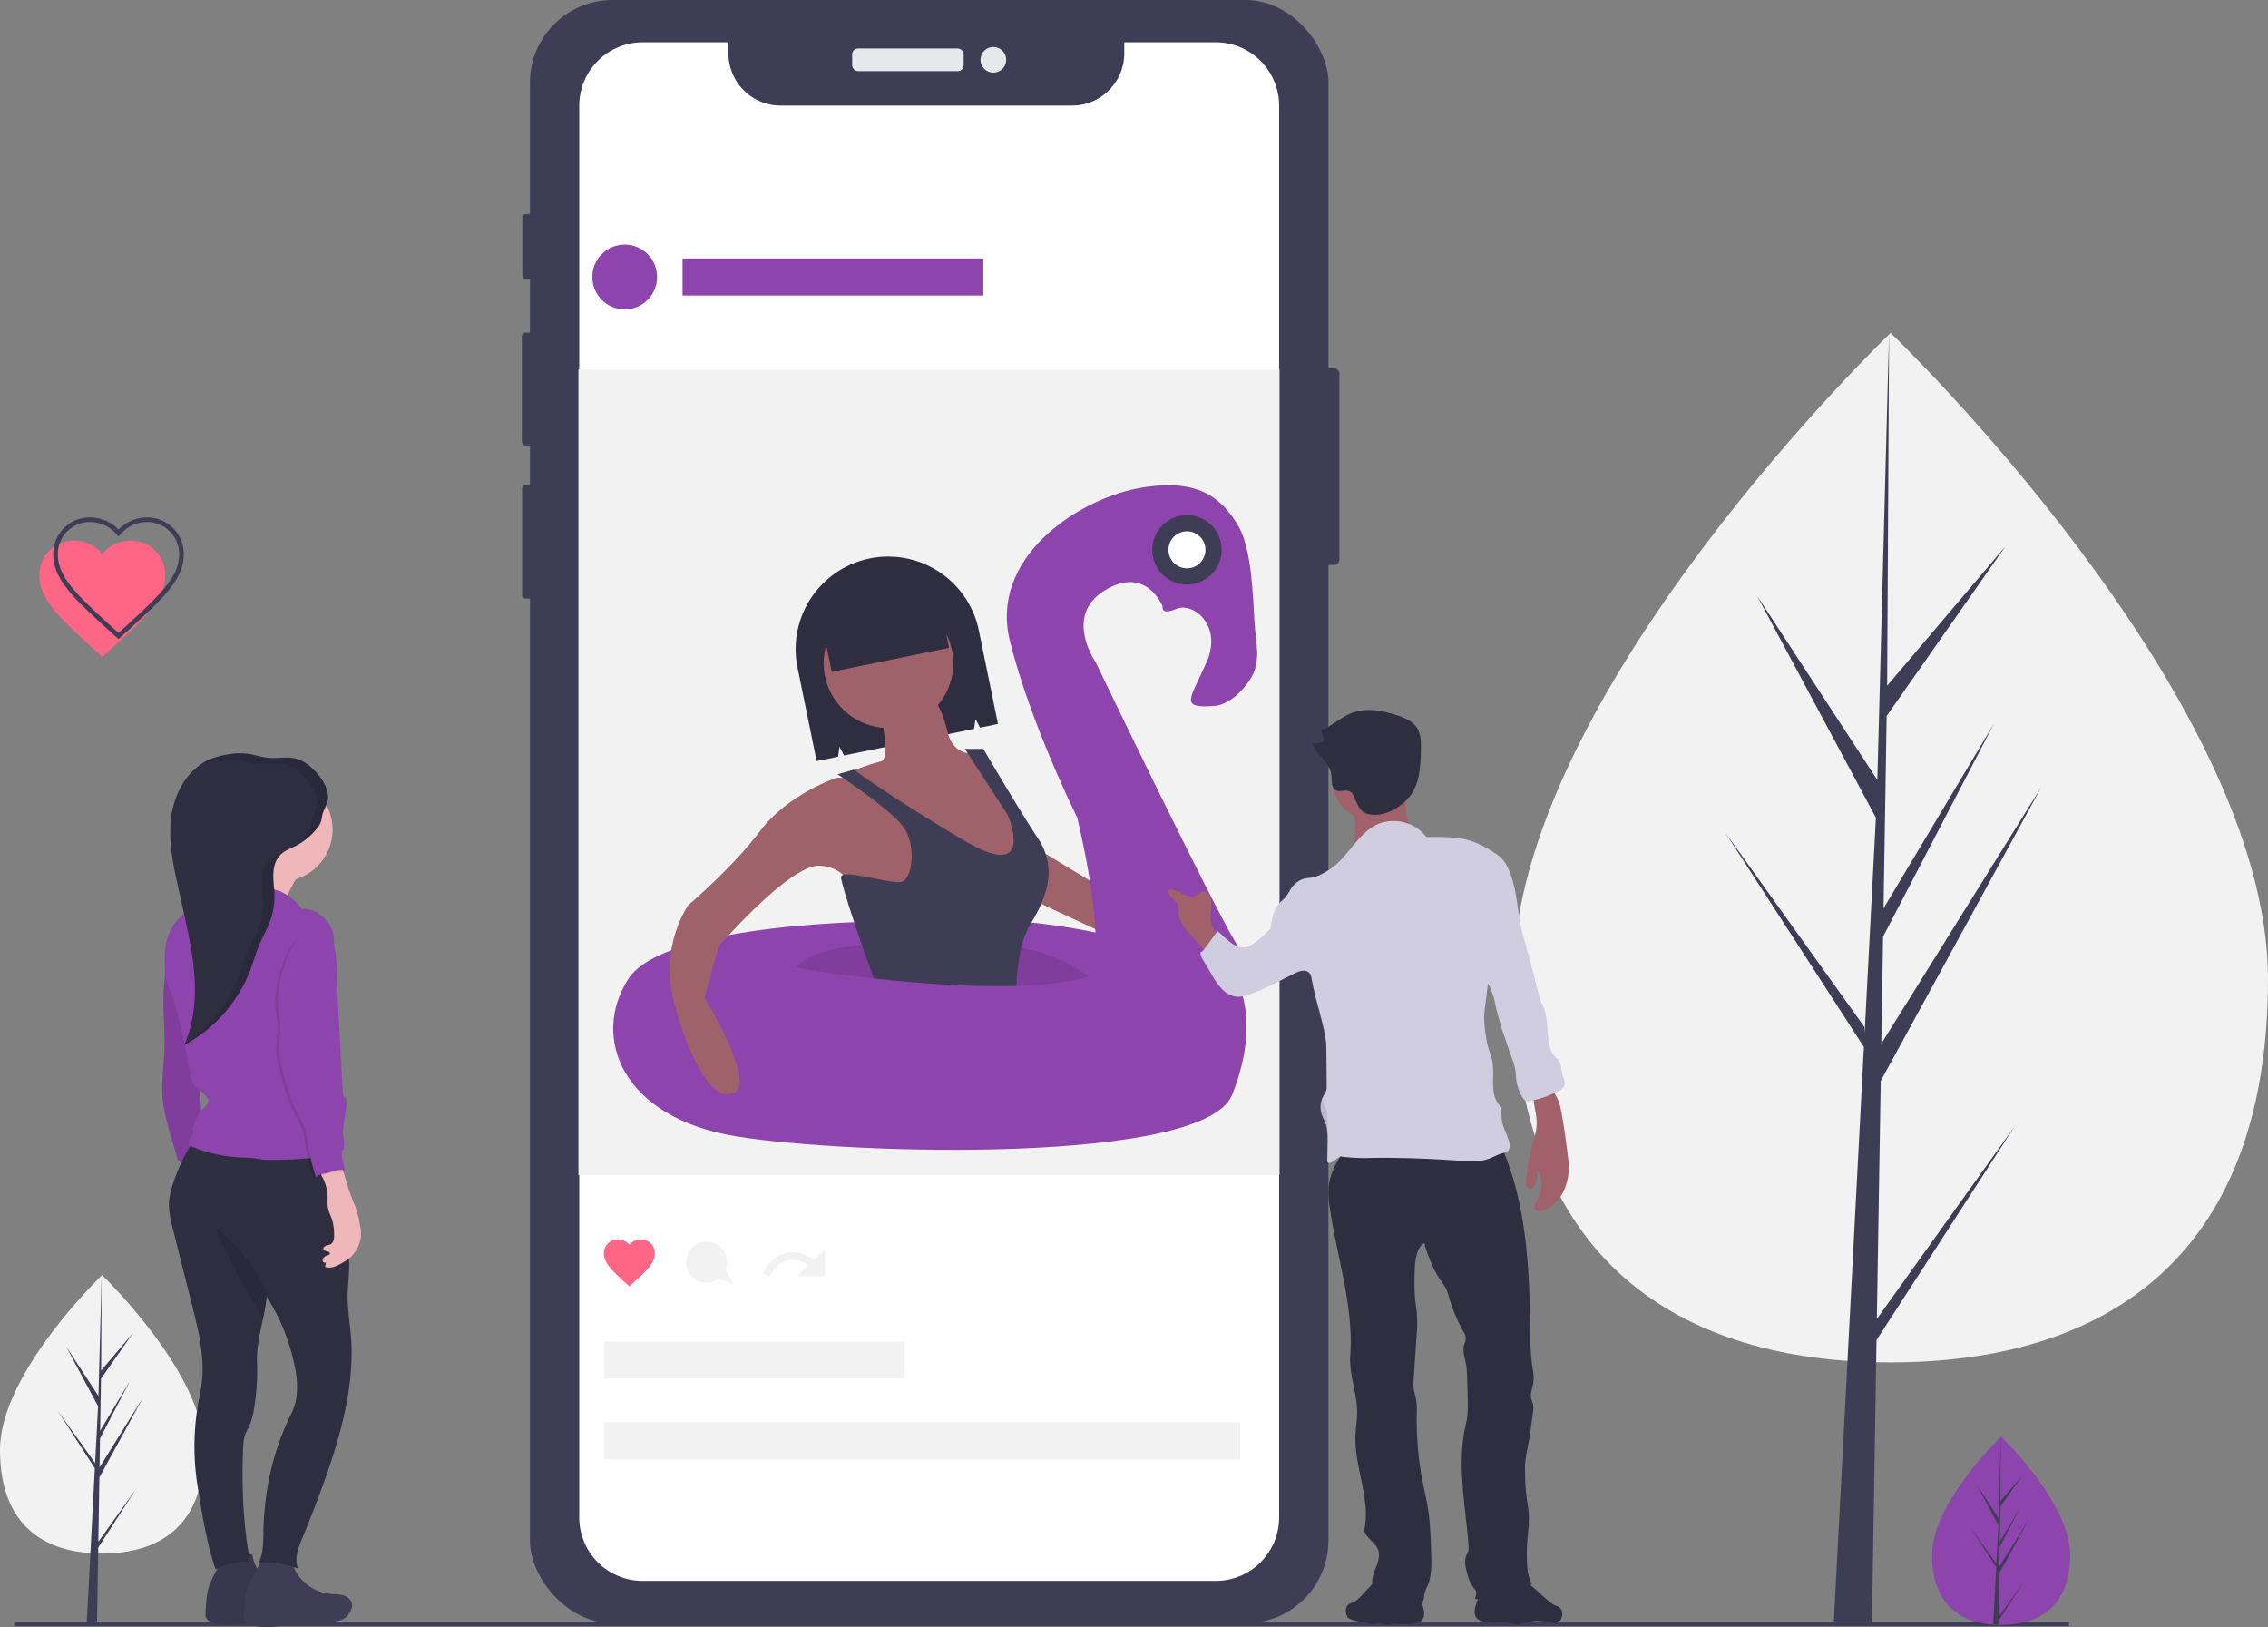 <svg id="f622ef11-673b-443b-b2c3-35d70219ab5c" data-name="Layer 1" xmlns="http://www.w3.org/2000/svg" width="980.217" height="703.047" viewBox="0 0 980.217 703.047"><rect x="0" y="0" width="980.217" height="703.047" fill="#808080" stroke="none"/><title>social influencer</title><path d="M1090.108,521.425c0,122.839-73.026,165.73-163.108,165.73S763.892,644.264,763.892,521.425,927,242.314,927,242.314,1090.108,398.586,1090.108,521.425Z" transform="translate(-109.892 -98.476)" fill="#f2f2f2"/><polygon points="811.167 569.888 812.837 467.083 882.358 339.898 813.099 450.956 813.85 404.73 861.763 312.713 814.048 392.497 814.048 392.498 815.399 309.358 866.706 236.101 815.611 296.285 816.455 143.838 811.152 345.65 811.588 337.325 759.424 257.48 810.751 353.307 805.891 446.158 805.746 443.694 745.61 359.668 805.564 452.4 804.956 464.012 804.847 464.187 804.897 465.14 792.566 700.713 809.041 700.713 811.018 579.035 870.825 486.53 811.167 569.888" fill="#3f3d56"/><path d="M198.108,724.934c0,33.219-19.748,44.817-44.108,44.817s-44.108-11.599-44.108-44.817S154,649.456,154,649.456,198.108,691.715,198.108,724.934Z" transform="translate(-109.892 -98.476)" fill="#f2f2f2"/><polygon points="42.502 666.194 42.953 638.393 61.753 603.999 43.024 634.031 43.227 621.531 56.184 596.647 43.281 618.223 43.281 618.223 43.646 595.74 57.521 575.93 43.704 592.205 43.932 550.98 42.498 605.554 42.615 603.303 28.509 581.711 42.389 607.625 41.075 632.734 41.036 632.068 24.774 609.345 40.986 634.422 40.822 637.562 40.793 637.609 40.806 637.867 37.471 701.572 41.927 701.572 42.461 668.667 58.635 643.652 42.502 666.194" fill="#3f3d56"/><line x1="6.217" y1="701.687" x2="894.217" y2="701.687" fill="none" stroke="#3f3d56" stroke-miterlimit="10" stroke-width="2"/><path d="M1004.582,770.274c0,22.469-13.356,30.314-29.834,30.314q-.573,0-1.143-.013c-.763-.016-1.52-.053-2.267-.104-14.871-1.052-26.424-9.301-26.424-30.197,0-21.625,27.634-48.912,29.71-50.932l.004-.004c.08-.078.12-.116.12-.116S1004.582,747.806,1004.582,770.274Z" transform="translate(-109.892 -98.476)" fill="#8e44ad"/><path d="M973.661,797.151,984.572,781.904,973.634,798.825l-.029,1.75c-.763-.016-1.52-.053-2.267-.104l1.176-22.479-.009-.174.02-.033.111-2.123L961.669,758.699l11.001,15.37.025.451.889-16.985-9.388-17.528,9.503,14.547.925-35.212.004-.12v.116l-.154,27.767,9.347-11.008-9.385,13.4-.247,15.207,8.727-14.594-8.763,16.832-.138,8.454,12.669-20.313-12.717,23.263Z" transform="translate(-109.892 -98.476)" fill="#3f3d56"/><rect x="568.574" y="159.103" width="10.312" height="85.02" rx="2.292" fill="#3f3d56"/><rect x="225.758" y="92.497" width="5.787" height="27.989" rx="1.503" fill="#3f3d56"/><rect x="225.547" y="143.74" width="6.524" height="48.718" rx="1.695" fill="#3f3d56"/><rect x="225.653" y="209.505" width="6.208" height="49.139" rx="1.613" fill="#3f3d56"/><rect x="229.036" width="345.104" height="701.374" rx="35.694" fill="#3f3d56"/><rect x="368.298" y="20.945" width="48.192" height="9.786" rx="2.542" fill="#e6e8ec"/><circle cx="429.327" cy="25.838" r="5.551" fill="#e6e8ec"/><path d="M662.72,144.156v610.02a27.405,27.405,0,0,1-27.41,27.4h-247.66a27.405,27.405,0,0,1-27.41-27.4v-610.02a27.408,27.408,0,0,1,27.41-27.41h37.06v4.76a22.576,22.576,0,0,0,22.57,22.57h125.95a22.57,22.57,0,0,0,22.57-22.57v-4.76h39.51A27.408,27.408,0,0,1,662.72,144.156Z" transform="translate(-109.892 -98.476)" fill="#fff"/><rect x="249.998" y="159.687" width="303" height="348" fill="#f2f2f2"/><path d="M381.89,654.317l-1.595-1.439c-5.665-5.201-9.405-8.577-9.405-12.782a5.982,5.982,0,0,1,6.05-6.087,6.507,6.507,0,0,1,4.95,2.324,6.507,6.507,0,0,1,4.95-2.324,5.982,5.982,0,0,1,6.05,6.087c0,4.205-3.74,7.581-9.405,12.782Z" transform="translate(-109.892 -98.476)" fill="#ff6584"/><path d="M439.723,648.997l3.083.881a10.402,10.402,0,0,1,16.536-4.565l-4.708,4.565h11.756V638.449l-4.738,4.542a13.621,13.621,0,0,0-21.929,6.006Z" transform="translate(-109.892 -98.476)" fill="#f2f2f2"/><circle cx="269.998" cy="119.687" r="14" fill="#8e44ad"/><rect x="294.998" y="111.687" width="130" height="16" fill="#8e44ad"/><rect x="260.998" y="579.687" width="130" height="16" fill="#f2f2f2"/><rect x="260.998" y="614.567" width="275" height="16" fill="#f2f2f2"/><path d="M426.89,653.305l-3.445-6.029a8.893,8.893,0,1,0-3.087,3.851Z" transform="translate(-109.892 -98.476)" fill="#f2f2f2"/><path d="M485.753,339.779l-0,0a40,40,0,0,0-31.168,47.207l8.255,40.341,9.243-1.892.652-4.275,1.935,3.746,56.194-11.5.652-4.275,1.935,3.746,7.763-1.589-8.255-40.341A40,40,0,0,0,485.753,339.779Z" transform="translate(-109.892 -98.476)" fill="#2f2e41"/><polygon points="445.498 365.067 493.498 394.067 487.498 408.067 442.498 387.067 445.498 365.067" fill="#9f616a"/><path d="M494.39,496.543s-97,0-113,25-3,60,47,68,202,12,214-18,3-47,3-47S593.39,488.543,494.39,496.543Z" transform="translate(-109.892 -98.476)" fill="#8e44ad"/><path d="M580.39,520.543l53,20s22-16,11-34-61-122-61-122-14-20,4-31,25,7,25,7-1,4,6,1,20,7,13,23-12,20,3,19c5.417-.361,10.181-4.243,14.059-9.056C655.88,385.263,652.562,377.832,652,366c-.963-20.27-2.538-33.486-7.61-41.457-7-11-17-20-43-15s-64,30-55,66,29,76,29,76S589.39,507.543,580.39,520.543Z" transform="translate(-109.892 -98.476)" fill="#8e44ad"/><path d="M580.39,520.543c-8.64,2.38-19.49,3.54-31.17,3.9-20.38.63-43.32-1.17-61.64-3.21-19.79-2.21-34.19-4.69-34.19-4.69,6.69-6.24,16.97-8.71,29.05-9.61,15-1.12,32.78.16,49.95-.39a86.272,86.272,0,0,1,18.89,1.42C570.22,511.573,580.39,520.543,580.39,520.543Z" transform="translate(-109.892 -98.476)" opacity="0.1"/><circle cx="383.998" cy="286.567" r="28" fill="#9f616a"/><path d="M490.39,407.543s5,19,0,20-17,6-17,6l15,6,28,26,24,12,12-4v-22l-18-28s-12,4-15-9-9-18-9-18Z" transform="translate(-109.892 -98.476)" fill="#9f616a"/><path d="M483.39,434.543h-12s-21,7-33,23-31,32-31,32-13,18-6,43,17,43,26,38-13-41-13-41l6-22s31-36,44-35,14,12,14,12l28,8,9-19-5-20Z" transform="translate(-109.892 -98.476)" fill="#9f616a"/><path d="M555.39,497.543a36.989,36.989,0,0,0-4.11,10.42,81.167,81.167,0,0,0-2.06,16.48c-20.38.63-43.32-1.17-61.64-3.21-1.62-4.32-3.4-9.29-5.14-14.3-4.69-13.54-9.05-27.36-9.05-29.39,0-4,21,3,26,2s7-17,0-25-27.5-21.5-27.5-21.5l7-2s15.5,11.5,47.5,30.5,19-11,19-11l-18.5-28.5h8s15.5,26.5,23.5,38.5S563.39,484.543,555.39,497.543Z" transform="translate(-109.892 -98.476)" fill="#3f3d56"/><rect x="465.649" y="352.135" width="51.765" height="31.765" transform="translate(-173.694 7.54) rotate(-11.565)" fill="#2f2e41"/><circle cx="512.998" cy="237.567" r="15" fill="#3f3d56"/><circle cx="512.998" cy="237.567" r="8" fill="#fff"/><path d="M182.627,509.188l-1.022,7.891c-.346,2.672-.692,5.345-.878,8.032-.62,8.94.536,17.915.232,26.871-.234,6.895-1.333,13.786-.802,20.664.469,6.084,2.201,11.991,3.923,17.845l2.461,8.368a1.631,1.631,0,0,0,2.181,1.403l10.892-.987c-.698-3.198-1.473-6.532-1.848-9.783-.296-2.572-.475-5.155-.661-7.737-.58-8.048-1.236-16.091-1.892-24.134l-1.153-14.128c-.5-6.129-1.006-12.293-2.549-18.245A36.327,36.327,0,0,0,182.627,509.188Z" transform="translate(-109.892 -98.476)" fill="#8e44ad"/><path d="M182.627,509.188l-1.022,7.891c-.346,2.672-.692,5.345-.878,8.032-.62,8.94.536,17.915.232,26.871-.234,6.895-1.333,13.786-.802,20.664.469,6.084,2.201,11.991,3.923,17.845l2.461,8.368a1.631,1.631,0,0,0,2.181,1.403l10.892-.987c-.698-3.198-1.473-6.532-1.848-9.783-.296-2.572-.475-5.155-.661-7.737-.58-8.048-1.236-16.091-1.892-24.134l-1.153-14.128c-.5-6.129-1.006-12.293-2.549-18.245A36.327,36.327,0,0,0,182.627,509.188Z" transform="translate(-109.892 -98.476)" opacity="0.1"/><path d="M202.031,779.777a32.242,32.242,0,0,0-1.671,3.884c-1.251,3.671-1.44,7.606-1.617,11.48a5.485,5.485,0,0,0,.204,2.224c.534,1.393,2.075,2.098,3.516,2.486,6.032,1.622,12.393.095,18.615-.461,6.107-.546,12.328-.151,18.31-1.498a9.109,9.109,0,0,0,2.536-.881,7.882,7.882,0,0,0,3.204-4.184,5.351,5.351,0,0,0,.364-1.375c.197-2.038-1.579-3.809-3.514-4.479s-4.039-.559-6.076-.769a19.158,19.158,0,0,1-16.952-15.99c-.072-.445-10.073-.182-11.126.395-1.232.676-1.978,2.363-2.672,3.503Q203.468,776.874,202.031,779.777Z" transform="translate(-109.892 -98.476)" fill="#3f3d56"/><path d="M202.031,779.777a32.242,32.242,0,0,0-1.671,3.884c-1.251,3.671-1.44,7.606-1.617,11.48a5.485,5.485,0,0,0,.204,2.224c.534,1.393,2.075,2.098,3.516,2.486,6.032,1.622,12.393.095,18.615-.461,6.107-.546,12.328-.151,18.31-1.498a9.109,9.109,0,0,0,2.536-.881,7.882,7.882,0,0,0,3.204-4.184,5.351,5.351,0,0,0,.364-1.375c.197-2.038-1.579-3.809-3.514-4.479s-4.039-.559-6.076-.769a19.158,19.158,0,0,1-16.952-15.99c-.072-.445-10.073-.182-11.126.395-1.232.676-1.978,2.363-2.672,3.503Q203.468,776.874,202.031,779.777Z" transform="translate(-109.892 -98.476)" opacity="0.1"/><path d="M218.612,780.725a32.244,32.244,0,0,0-1.671,3.884c-1.251,3.671-1.44,7.606-1.617,11.48a5.484,5.484,0,0,0,.204,2.224c.534,1.393,2.075,2.098,3.516,2.486,6.032,1.622,12.393.095,18.615-.461,6.107-.546,12.328-.151,18.31-1.498a9.108,9.108,0,0,0,2.536-.881,7.882,7.882,0,0,0,3.204-4.184,5.35,5.35,0,0,0,.364-1.375c.197-2.038-1.579-3.809-3.514-4.479s-4.039-.559-6.076-.769a19.158,19.158,0,0,1-16.952-15.99c-.072-.445-10.073-.182-11.126.395-1.232.676-1.978,2.363-2.672,3.503Q220.049,777.822,218.612,780.725Z" transform="translate(-109.892 -98.476)" fill="#3f3d56"/><path d="M261.861,682.01c.129,20.082-5.711,39.711-12.561,58.588q-4.068,11.209-8.633,22.223c-1.802,4.352-3.832,9.179-1.901,13.475-5.557-2.115-11.246-3.364-17.112-2.388,2.233-4.551,2.023-9.849,2.122-14.916a129.861,129.861,0,0,1,2.215-20.495,114.211,114.211,0,0,1,10.019-29.629,22.403,22.403,0,0,0,1.942-6.246,39.733,39.733,0,0,0-.825-14.419,86.051,86.051,0,0,0-11.983-29.364c-.018.199-.037.402-.059.601a87.605,87.605,0,0,1-1.507,8.888c-1.312,6.22-2.841,12.443-2.612,18.697a100.6,100.6,0,0,1-1.227,19.824,29.985,29.985,0,0,1-1.993,7.495c-.641,1.437-1.478,2.789-1.982,4.278a19.539,19.539,0,0,0-.777,5.295c-.748,15.122-.011,34.473,3.08,49.297a28.801,28.801,0,0,0-14.979,3.412c-3.736-10.542-6.117-25.515-7.896-36.618a108.404,108.404,0,0,1,1.209-39.457,52.682,52.682,0,0,0,.977-13.155c-.398-8.781-2.557-17.37-4.702-25.893q-1.636-6.489-3.272-12.981-2.327-9.247-4.661-18.498c-1.032-4.101-2.075-8.291-1.75-12.51a31.186,31.186,0,0,1,1.448-6.798,76.004,76.004,0,0,1,10.288-21.044c17.904,1.006,36.026-.671,53.904-2.045a3.614,3.614,0,0,1,2.535.431,3.576,3.576,0,0,1,1.017,2.303q3.361,19.03,6.717,38.06a95.916,95.916,0,0,1,1.912,16.084c.033,5.387-.84,10.756-.637,16.139C260.446,667.897,261.817,674.755,261.861,682.01Z" transform="translate(-109.892 -98.476)" fill="#2f2e41"/><path d="M225.083,659.441a87.605,87.605,0,0,1-1.507,8.888c-3.895-6.736-8.092-13.302-11.677-20.207-.925-1.78-1.806-3.582-2.69-5.38q-1.321-2.697-2.642-5.394c-.494-1.01-.991-2.023-1.437-3.058a22.185,22.185,0,0,1-1.665-4.676c1.304-.239,4.517,3.276,5.483,4.193a74.777,74.777,0,0,1,5.601,6.176,67.215,67.215,0,0,1,5.818,7.616A37.095,37.095,0,0,1,225.083,659.441Z" transform="translate(-109.892 -98.476)" opacity="0.1"/><path d="M240.003,474.591s-9.949,15.845-8.106,19.161-31.321-2.948-31.321-2.948,18.055-15.845,16.213-22.477S240.003,474.591,240.003,474.591Z" transform="translate(-109.892 -98.476)" fill="#efb7b9"/><circle cx="121.268" cy="358.427" r="22.477" fill="#efb7b9"/><path d="M240.336,491.205a22.868,22.868,0,0,0-9.453-7.627,34.039,34.039,0,0,0-6.715-1.657l-8.968-1.577c-2.198-.386-4.55-.756-6.589.151a10.672,10.672,0,0,0-2.809,2.053c-3.117,2.886-6.137,6.061-10.045,7.727-1.07.456-2.189.79-3.257,1.25-4.372,1.883-7.641,5.814-9.499,10.197-1.949,4.598-2.005,9.582-1.851,14.574a25.547,25.547,0,0,0,.506,5.13,34.499,34.499,0,0,0,1.701,4.703,85.039,85.039,0,0,1,3.106,9.969q3.485,13.34,5.794,26.951a10.235,10.235,0,0,0,1.13,3.731,13.319,13.319,0,0,0,3.1,2.978,20.597,20.597,0,0,1,2.598,2.574,3.413,3.413,0,0,1,.821,1.416c.291,1.341-.895,2.491-1.857,3.47a16.764,16.764,0,0,0-4.198,7.309,2.905,2.905,0,0,0-.667,2.02,3.501,3.501,0,0,1,.209,1.594,3.683,3.683,0,0,1-.845,1.314,4.956,4.956,0,0,0-.933,3.974,63.161,63.161,0,0,0,22.01,5.153c1.858.087,3.723.087,5.569.315,1.317.162,2.617.439,3.935.593a42.477,42.477,0,0,0,5.767.147c10.004-.198,20.302-.457,29.489-4.424.865-4.712-.999-9.513-2.168-14.158-1.86-7.388-2.329-15.051-3.712-22.543-.947-5.128-2.323-10.174-3.112-15.329s-.974-10.499.443-15.517c1.256-4.447,1.635-8.975,2.936-13.408s2.214-9.241.744-13.622C251.696,495.202,246.058,490.905,240.336,491.205Z" transform="translate(-109.892 -98.476)" fill="#8e44ad"/><path d="M251.374,444.988c1.093-3.991-1.056-8.146-3.628-11.388-2.763-3.484-6.333-6.627-10.693-7.502-3.543-.711-7.214.147-10.816-.138-3.193-.253-6.252-1.398-9.429-1.809a29.867,29.867,0,0,0-8.618.327,32.071,32.071,0,0,0-7.856,2.194c-9.568,4.239-15.174,14.71-16.475,25.094s.98,20.846,3.248,31.063l2.05,9.235c2.133,9.612,4.274,19.275,4.845,29.105s-.494,19.921-4.538,28.899a62.154,62.154,0,0,0,28.557-32.332c1.454-3.801,2.53-7.745,4.141-11.483,1.386-3.216,3.16-6.262,4.388-9.541a31.07,31.07,0,0,0,1.959-11.593c-.07-2.972-.567-5.929-.48-8.9s.842-6.072,2.896-8.22c1.826-1.91,4.42-2.827,6.773-4.03a28.112,28.112,0,0,0,9.463-7.897c1.481-1.93,1.56-2.754,1.937-4.981C249.465,448.925,250.799,447.09,251.374,444.988Z" transform="translate(-109.892 -98.476)" fill="#2f2e41"/><path d="M251.405,613.847c.228,2.311-.192,4.679.313,6.946.38,1.703,1.262,3.251,1.781,4.917a23.327,23.327,0,0,1,.789,5.918c.075,1.676-.054,3.714-1.536,4.499-.651.345-1.432.352-2.11.641s-1.259,1.111-.871,1.737c.326.527,1.067.533,1.674.658s1.275.753.923,1.263a1.085,1.085,0,0,1-.541.344,6.211,6.211,0,0,0-1.741.838,1.755,1.755,0,0,0-.717,1.693,1.045,1.045,0,0,0,1.495.689,4.638,4.638,0,0,0-.436,1.853c2.372,1.02,5.042-.314,7.274-1.611a27.378,27.378,0,0,0,2.799-1.781,13.937,13.937,0,0,0,5.394-11.862,27.377,27.377,0,0,0-.524-3.393,51.955,51.955,0,0,0-1.368-5.764c-.638-1.998-1.515-3.909-2.267-5.867-1.603-4.171-2.635-8.538-4.078-12.767a1.475,1.475,0,0,0-1.728-1.302,16.96,16.96,0,0,0-4.84.445c-.957.279-2.527.894-2.956,1.897-.387.903.261,1.712.672,2.485A20.662,20.662,0,0,1,251.405,613.847Z" transform="translate(-109.892 -98.476)" fill="#efb7b9"/><path d="M249.885,500.926a6.656,6.656,0,0,1,1.191,1.656c3.194,5.804,3.234,12.752,3.384,19.375.169,7.455.577,14.903.985,22.349l1.22,22.269c.117,2.127.233,4.258.532,6.368,1.435.362,1.495,2.217,1.328,3.688-1.027,9.088-3.584,18.442-.907,27.187a2.718,2.718,0,0,0,.626,1.212,7.213,7.213,0,0,0-4.155-.056c-1.335.281-2.618.769-3.948,1.072-1.692.385-3.611.551-4.765,1.846a92.366,92.366,0,0,1-3.109-12.012c-.634-3.698-.806-7.543-2.313-10.979-.608-1.388-1.421-2.674-2.163-3.995-3.902-6.95-5.813-14.812-7.68-22.56a32.91,32.91,0,0,1-.594-11.208,40.528,40.528,0,0,0,.466-5.158,41.58,41.58,0,0,0-.715-5.426,36.459,36.459,0,0,1,1.082-15.711c1.398-4.732,2.624-9.711,5.549-13.686S244.951,500.993,249.885,500.926Z" transform="translate(-109.892 -98.476)" opacity="0.1"/><path d="M250.99,500.189a6.656,6.656,0,0,1,1.191,1.656c3.194,5.804,3.234,12.752,3.384,19.375.169,7.455.577,14.903.985,22.349l1.22,22.269c.117,2.127.233,4.258.532,6.368,1.435.362,1.495,2.217,1.328,3.688-1.027,9.088-3.584,18.442-.907,27.187a2.718,2.718,0,0,0,.626,1.212,7.213,7.213,0,0,0-4.155-.056c-1.335.281-2.618.769-3.948,1.072-1.692.385-3.611.551-4.765,1.846a92.366,92.366,0,0,1-3.109-12.012c-.634-3.698-.806-7.543-2.313-10.979-.608-1.388-1.421-2.674-2.163-3.995-3.902-6.95-5.813-14.812-7.68-22.56a32.91,32.91,0,0,1-.594-11.208,40.526,40.526,0,0,0,.466-5.158,41.58,41.58,0,0,0-.715-5.426,36.459,36.459,0,0,1,1.082-15.711c1.398-4.732,2.624-9.711,5.549-13.686S246.056,500.256,250.99,500.189Z" transform="translate(-109.892 -98.476)" fill="#8e44ad"/><g opacity="0.1"><path d="M247.746,433.6c-2.763-3.484-6.333-6.627-10.693-7.502-3.543-.711-7.214.147-10.816-.138-3.193-.253-6.252-1.398-9.429-1.809a29.866,29.866,0,0,0-8.618.327,32.071,32.071,0,0,0-7.856,2.194,22.971,22.971,0,0,0-3.872,2.196,33.729,33.729,0,0,1,6.938-1.811,29.866,29.866,0,0,1,8.618-.327c3.176.411,6.236,1.556,9.429,1.809,3.602.286,7.273-.573,10.816.138,4.359.875,7.93,4.018,10.693,7.502,2.572,3.242,4.721,7.397,3.628,11.388-.576,2.102-1.909,3.937-2.276,6.102-.377,2.226-.456,3.051-1.937,4.981a28.22,28.22,0,0,1-6.824,6.355c.721-.343,1.447-.678,2.151-1.038a28.113,28.113,0,0,0,9.463-7.897c1.481-1.93,1.56-2.754,1.937-4.981.366-2.166,1.7-4.001,2.276-6.102C252.467,440.997,250.318,436.842,247.746,433.6Z" transform="translate(-109.892 -98.476)"/><path d="M230.925,467.998a9.528,9.528,0,0,1,1.257-1.091c-2.148,1.04-4.407,1.955-6.047,3.67-2.054,2.149-2.81,5.249-2.896,8.22s.411,5.929.48,8.9A31.07,31.07,0,0,1,221.76,499.291c-1.228,3.279-3.002,6.325-4.388,9.541-1.61,3.738-2.687,7.682-4.141,11.483a62.249,62.249,0,0,1-23.608,29.379c-.055.124-.104.25-.159.373a62.153,62.153,0,0,0,28.557-32.332c1.454-3.801,2.53-7.745,4.141-11.483,1.386-3.216,3.16-6.262,4.388-9.541a31.07,31.07,0,0,0,1.96-11.593c-.07-2.971-.567-5.929-.48-8.9S228.872,470.146,230.925,467.998Z" transform="translate(-109.892 -98.476)"/></g><path d="M724.557,798.363c-1.07,1.291-2.902,1.551-4.56,1.722a25.957,25.957,0,0,1-6.465.123c-2.557-.381-4.088,1.073-6.424-.045-1.413-.676-3.587.676-5,0-1.936-.927-8.624-1.119-9.803-2.928s-1.059-4.667.805-5.734a12.433,12.433,0,0,1,1.633-.639c3.121-1.242,9.443-10.611,12.763-11.091a8.846,8.846,0,0,1,4.723,1.113c3.274,1.453,9.055,2.601,10.483,6.29C723.827,790.048,726.872,795.554,724.557,798.363Z" transform="translate(-109.892 -98.476)" fill="#2f2e41"/><path d="M748.077,797.622c1.07,1.291,2.902,1.551,4.56,1.722a25.956,25.956,0,0,0,6.465.123c2.557-.381,5.671,1.814,8.007.696,1.413-.676,3.587-.324,5-1,1.936-.927,11.041,1.14,12.22-.669s1.059-4.667-.805-5.734a12.431,12.431,0,0,0-1.633-.639c-3.121-1.242-13.443-12.611-16.763-13.091a8.846,8.846,0,0,0-4.723,1.113c-3.274,1.453-9.055,2.601-10.483,6.29C748.807,789.306,745.762,794.813,748.077,797.622Z" transform="translate(-109.892 -98.476)" fill="#2f2e41"/><path d="M758.417,593.426a50.889,50.889,0,0,1,2.675,6.079c9.078,24.015,9.838,50.259,10.213,75.93a96.944,96.944,0,0,0,.714,12.489c.38,2.627.981,5.283.594,7.909-.335,2.271-1.403,4.51-.977,6.766.191,1.012.676,1.95.867,2.962a10.507,10.507,0,0,1-.09,3.335l-1.217,9.056c-.693,5.159-2.293,10.127-2.206,15.331.059,3.55.119,7.106.514,10.634.401,3.583,1.148,7.138,1.187,10.742.029,2.7-.341,5.385-.58,8.074a83.463,83.463,0,0,0-.229,11.422c.142,2.934.479,5.981,2.035,8.472-1.743,2.5-3.469,4.74-6.26,5.964-5.672,2.487-12.18,1.643-18.309.753.34-1.131.865-2.413.375-3.487a6.999,6.999,0,0,0-1.052-1.432,16.822,16.822,0,0,1-2.727-6.342c-.742-2.704-1.485-5.614.039-8.209a5.24,5.24,0,0,0,.664-3.044c-1.269-17.024-5.057-34.638-1.568-51.346.372-1.783.816-3.556,1.024-5.366a65.245,65.245,0,0,0,.093-7.823l-.073-3.629c-.182-3.873-.024-7.842-.801-11.672-.556-2.743-1.595-5.5-.315-8.295a4.56,4.56,0,0,0-.19-4.028,74.072,74.072,0,0,1-6.457-14.906,26.232,26.232,0,0,0-1.36-4.243,30.27,30.27,0,0,0-2.684-4.13c-3.037-4.404-4.853-9.515-6.636-14.559.19-.463.044-1.107-.452-1.04a1.911,1.911,0,0,0-1.17.874c-2.443,3.283-2.648,7.663-2.758,11.754a86.728,86.728,0,0,0,.194,11.402c.209,1.987.555,3.958.733,5.948a70.825,70.825,0,0,1-.176,11.142l-1.247,18.224a13.245,13.245,0,0,0,.269,4.507A25.28,25.28,0,0,1,722.228,707.537a142.207,142.207,0,0,0,2.836,32.806c.609,2.979,1.313,5.939,1.83,8.935,1.218,7.061,1.385,14.255,1.549,21.418.101,4.404.173,8.967-1.562,13.016a15.044,15.044,0,0,0-1.478,3.974,8.631,8.631,0,0,1-.283,2.12c-.509,1.311-2.037,1.869-3.411,2.168a27.646,27.646,0,0,1-7.865.56,4.58,4.58,0,0,1-1.794-.398c-.983-.509-1.505-1.588-2.252-2.405-1.612-1.761-4.293-2.3-5.761-4.183-1.837-2.354-1.065-5.764.028-8.542s2.447-5.795,1.506-8.628c-1.109-3.339-5.041-5.137-6.096-8.494,3.013-13.537-4.386-27.539-3.751-41.393.148-3.227.708-6.431.719-9.661.029-8.321-3.575-16.418-2.982-24.718,1.507-21.092-5.677-42.149-8.721-63.075a41.376,41.376,0,0,1-.642-9.476c.452-5.238,2.883-10.113,5.808-14.482,2.095-3.13,4.615-6.194,8.086-7.659,2.858-1.206,6.061-1.201,9.163-1.177,7.739.06,15.479.12,23.217.259a76.391,76.391,0,0,1,15.695,1.405C750.25,590.865,754.166,592.817,758.417,593.426Z" transform="translate(-109.892 -98.476)" fill="#2f2e41"/><path d="M633.371,497.27c-.749-3.669.667-7.594-.441-11.171-.4-1.29-1.381-2.63-2.731-2.593-1.312.036-2.199,1.32-3.362,1.928-1.874.98-4.15.09-6.023-.892s-3.961-2.094-5.992-1.505c-.239,1.272.62,2.486,1.555,3.381a9.146,9.146,0,0,1,2.514,2.915,12.531,12.531,0,0,1,.343,3.768c.213,2.906,2.053,5.409,3.892,7.669a138.395,138.395,0,0,0,9.428,10.455c-.006-.006,5.033-6.241,4.937-7.331-.091-1.027-1.787-1.988-2.403-2.817A9.652,9.652,0,0,1,633.371,497.27Z" transform="translate(-109.892 -98.476)" fill="#a1616a"/><path d="M783.432,574.069a19.581,19.581,0,0,1,1.005,3.602c1.3,6.301,2.119,12.689,2.927,19.071.216,1.703.431,3.409.497,5.125a23.455,23.455,0,0,1-2.431,11.787,16.496,16.496,0,0,1-8.835,7.961c-1.18.42-2.831.496-3.346-.646a2.432,2.432,0,0,1,.012-1.629c.466-1.7,1.414-3.225,2.029-4.877a13.157,13.157,0,0,0,.437-7.706c-.242-.977-.753-2.067-1.741-2.262a8.763,8.763,0,0,1-1.155,6.557,2.318,2.318,0,0,1-1.346,1.141,1.812,1.812,0,0,1-1.897-1.224,5.229,5.229,0,0,1-.153-2.426,82.111,82.111,0,0,1,1.865-12.16c1.101-4.392,2.845-8.724,2.733-13.25-.101-4.102-1.735-8.128-1.278-12.205a1.268,1.268,0,0,1,.233-.702,1.3,1.3,0,0,1,.511-.315,25.678,25.678,0,0,1,3.525-1.167c.71-.179,3.134-1.021,3.814-.645.551.305.721,2.132.996,2.75C782.321,571.947,782.97,572.962,783.432,574.069Z" transform="translate(-109.892 -98.476)" fill="#a1616a"/><circle cx="592.607" cy="337.347" r="16.747" fill="#a1616a"/><path d="M717.505,447.944a19.669,19.669,0,0,0,.253,3.186,18.081,18.081,0,0,0,.976,3.115,18.266,18.266,0,0,0,2.345,4.601,6.897,6.897,0,0,0,4.238,2.761,120.568,120.568,0,0,1-36.211,10.465,15.344,15.344,0,0,0,4.804-5.128,14.84,14.84,0,0,0,1.272-4.175,35.053,35.053,0,0,0-1.573-18.061c-.208-.57-.411-1.269-.018-1.73a1.641,1.641,0,0,1,.594-.386,37.345,37.345,0,0,1,15.744-2.936c1.38.01,2.759.071,4.135.17.74.053,2.375-.102,2.963.44.702.647.35,2.655.372,3.532Z" transform="translate(-109.892 -98.476)" fill="#a1616a"/><path d="M726.366,460.127a17.924,17.924,0,0,0-21.438-5.342c-7.972,3.805-11.897,12.943-18.907,18.317a33.095,33.095,0,0,1-5.077,3.127,14.072,14.072,0,0,1-3.34,1.322c-1.311.289-2.679.249-3.983.563a10.261,10.261,0,0,0-5.928,4.601,32.497,32.497,0,0,1-2.179,3.362c-.733.87-1.643,1.572-2.417,2.405-2.788,2.996-3.545,7.297-4.18,11.34a53.714,53.714,0,0,1-7.113,6.273,10.066,10.066,0,0,1-2.642,1.462c-2.453.795-5.157-.217-7.248-1.726s-3.793-3.5-5.854-5.05c-1.894,2.707-3.873,5.423-5.891,8.039a2.593,2.593,0,0,1-1.317,1.08c-.379,1.275.53,2.596,1.21,3.739l3.652,6.137a30.575,30.575,0,0,0,4.408,6.176,10.29,10.29,0,0,0,6.683,3.25,13.403,13.403,0,0,0,4.713-.902c6.959-2.341,13.348-6.076,19.967-9.25a8.814,8.814,0,0,1,3.922-1.15,3.152,3.152,0,0,1,3.099,2.231c.759,3.833,1.513,7.653,2.557,11.419q1.476,5.328,2.743,10.71a46.565,46.565,0,0,1,1.205,6.684c.109,1.28.121,2.566.133,3.851l.141,15.526c.015,1.671-.938,2.714-1.671,4.216a9.926,9.926,0,0,0-.472,7.462c.412,1.211,1.056,2.33,1.513,3.525,1.103,2.889,1.061,6.07,1.003,9.162l-.132,7.085a1.511,1.511,0,0,0,.153.853c.433.676,1.475.28,2.134-.177l3.313-2.296a75.604,75.604,0,0,0,13.38.647c12.714-.184,25.432.322,38.116,1.21,4.232.296,8.607.617,12.608-.795,2.03-.716,3.9-1.862,5.975-2.436a5.487,5.487,0,0,0,2.371-.976c1.161-1.074.853-2.959.379-4.468q-.621-1.98-1.411-3.903a23.08,23.08,0,0,1-1.321-3.652c-.635-2.826-.017-6.091-1.777-8.393-3.938-5.151-1.151-13.076-2.803-19.346-.535-2.029-1.325-3.985-1.826-6.022-.315-1.279-.513-2.583-.712-3.885a46.519,46.519,0,0,1-.768-8.538c.048-1.433.228-2.857.408-4.28l1.251-9.877a31.071,31.071,0,0,1,3.22,9.336,138.524,138.524,0,0,0,4.2,14.408c.943,2.848,1.887,5.697,2.905,8.519a28.368,28.368,0,0,1,1.484,4.965c.225,1.369.232,2.764.39,4.142a18.943,18.943,0,0,0,3.018,8.269,2.685,2.685,0,0,0,1.413,1.254,2.784,2.784,0,0,0,1.235-.05,48.861,48.861,0,0,0,12.716-4.399,5.079,5.079,0,0,0,2.147-1.677c1.081-1.757-.128-3.953-.653-5.948-.563-2.138-.432-4.711-2.116-6.144-5.865-4.991-2.954-15.124-5.889-22.243-.515-1.25-1.116-2.465-1.56-3.742-.34-.976-.586-1.981-.834-2.985q-3.074-12.439-6.579-24.765c-2.423-8.52-2.164-17.395-5.214-25.711a27.122,27.122,0,0,0-2.235-5.015,13.596,13.596,0,0,0-4.044-4.165c-4.427-2.927-8.896-5.42-14.097-6.482S731.673,460.104,726.366,460.127Z" transform="translate(-109.892 -98.476)" fill="#d0cde1"/><path d="M687.28,439.922c-2.251-1.213-1.658-4.505-2.041-7.033-.787-5.202-6.665-8.288-8.045-13.364a9.06,9.06,0,0,0,4.663-.66,7.105,7.105,0,0,0-.94-4.876c4.835-1.964,8.747-5.818,13.656-7.588,6.173-2.226,13.048-.86,19.275,1.21,3.107,1.033,6.34,2.373,8.219,5.055,2.063,2.946,2.032,6.822,1.921,10.417-.174,5.638-.396,11.477-2.906,16.528-3.196,6.431-12.244,12.387-19.719,10.645-3.109-.725-4.024-2.677-5.334-5.378-.816-1.682-1.122-3.634-2.958-4.508C691.276,439.513,689.102,440.903,687.28,439.922Z" transform="translate(-109.892 -98.476)" fill="#2f2e41"/><g opacity="0.1"><path d="M755.19,559.999q.031.667.037,1.343C755.207,560.898,755.195,560.45,755.19,559.999Z" transform="translate(-109.892 -98.476)"/><path d="M682.654,576.822c1.103,2.889,1.061,6.07,1.003,9.162q-.023,1.211-.045,2.421a16.484,16.484,0,0,0-.958-4.885c-.456-1.195-1.101-2.314-1.513-3.525a9.942,9.942,0,0,1,.073-6.509C681.627,574.624,682.222,575.69,682.654,576.822Z" transform="translate(-109.892 -98.476)"/></g><g opacity="0.1"><path d="M681.857,416.428l-.016.006a7.048,7.048,0,0,0-.924-2.447c.284-.115.564-.238.842-.366A7.059,7.059,0,0,1,681.857,416.428Z" transform="translate(-109.892 -98.476)"/></g><path d="M154.108,382.288l-3.947-3.561c-14.017-12.869-23.271-21.222-23.271-31.628A14.803,14.803,0,0,1,141.86,332.039a16.102,16.102,0,0,1,12.248,5.751,16.101,16.101,0,0,1,12.248-5.751,14.803,14.803,0,0,1,14.97,15.061c0,10.405-9.254,18.758-23.271,31.628Z" transform="translate(-109.892 -98.476)" fill="#ff6584"/><path d="M161.108,373.288l-3.947-3.561c-14.017-12.869-23.271-21.222-23.271-31.628A14.803,14.803,0,0,1,148.86,323.039a16.102,16.102,0,0,1,12.248,5.751,16.101,16.101,0,0,1,12.248-5.751,14.803,14.803,0,0,1,14.97,15.061c0,10.405-9.254,18.758-23.271,31.628Z" transform="translate(-109.892 -98.476)" fill="none" stroke="#3f3d56" stroke-miterlimit="10" stroke-width="2"/></svg>